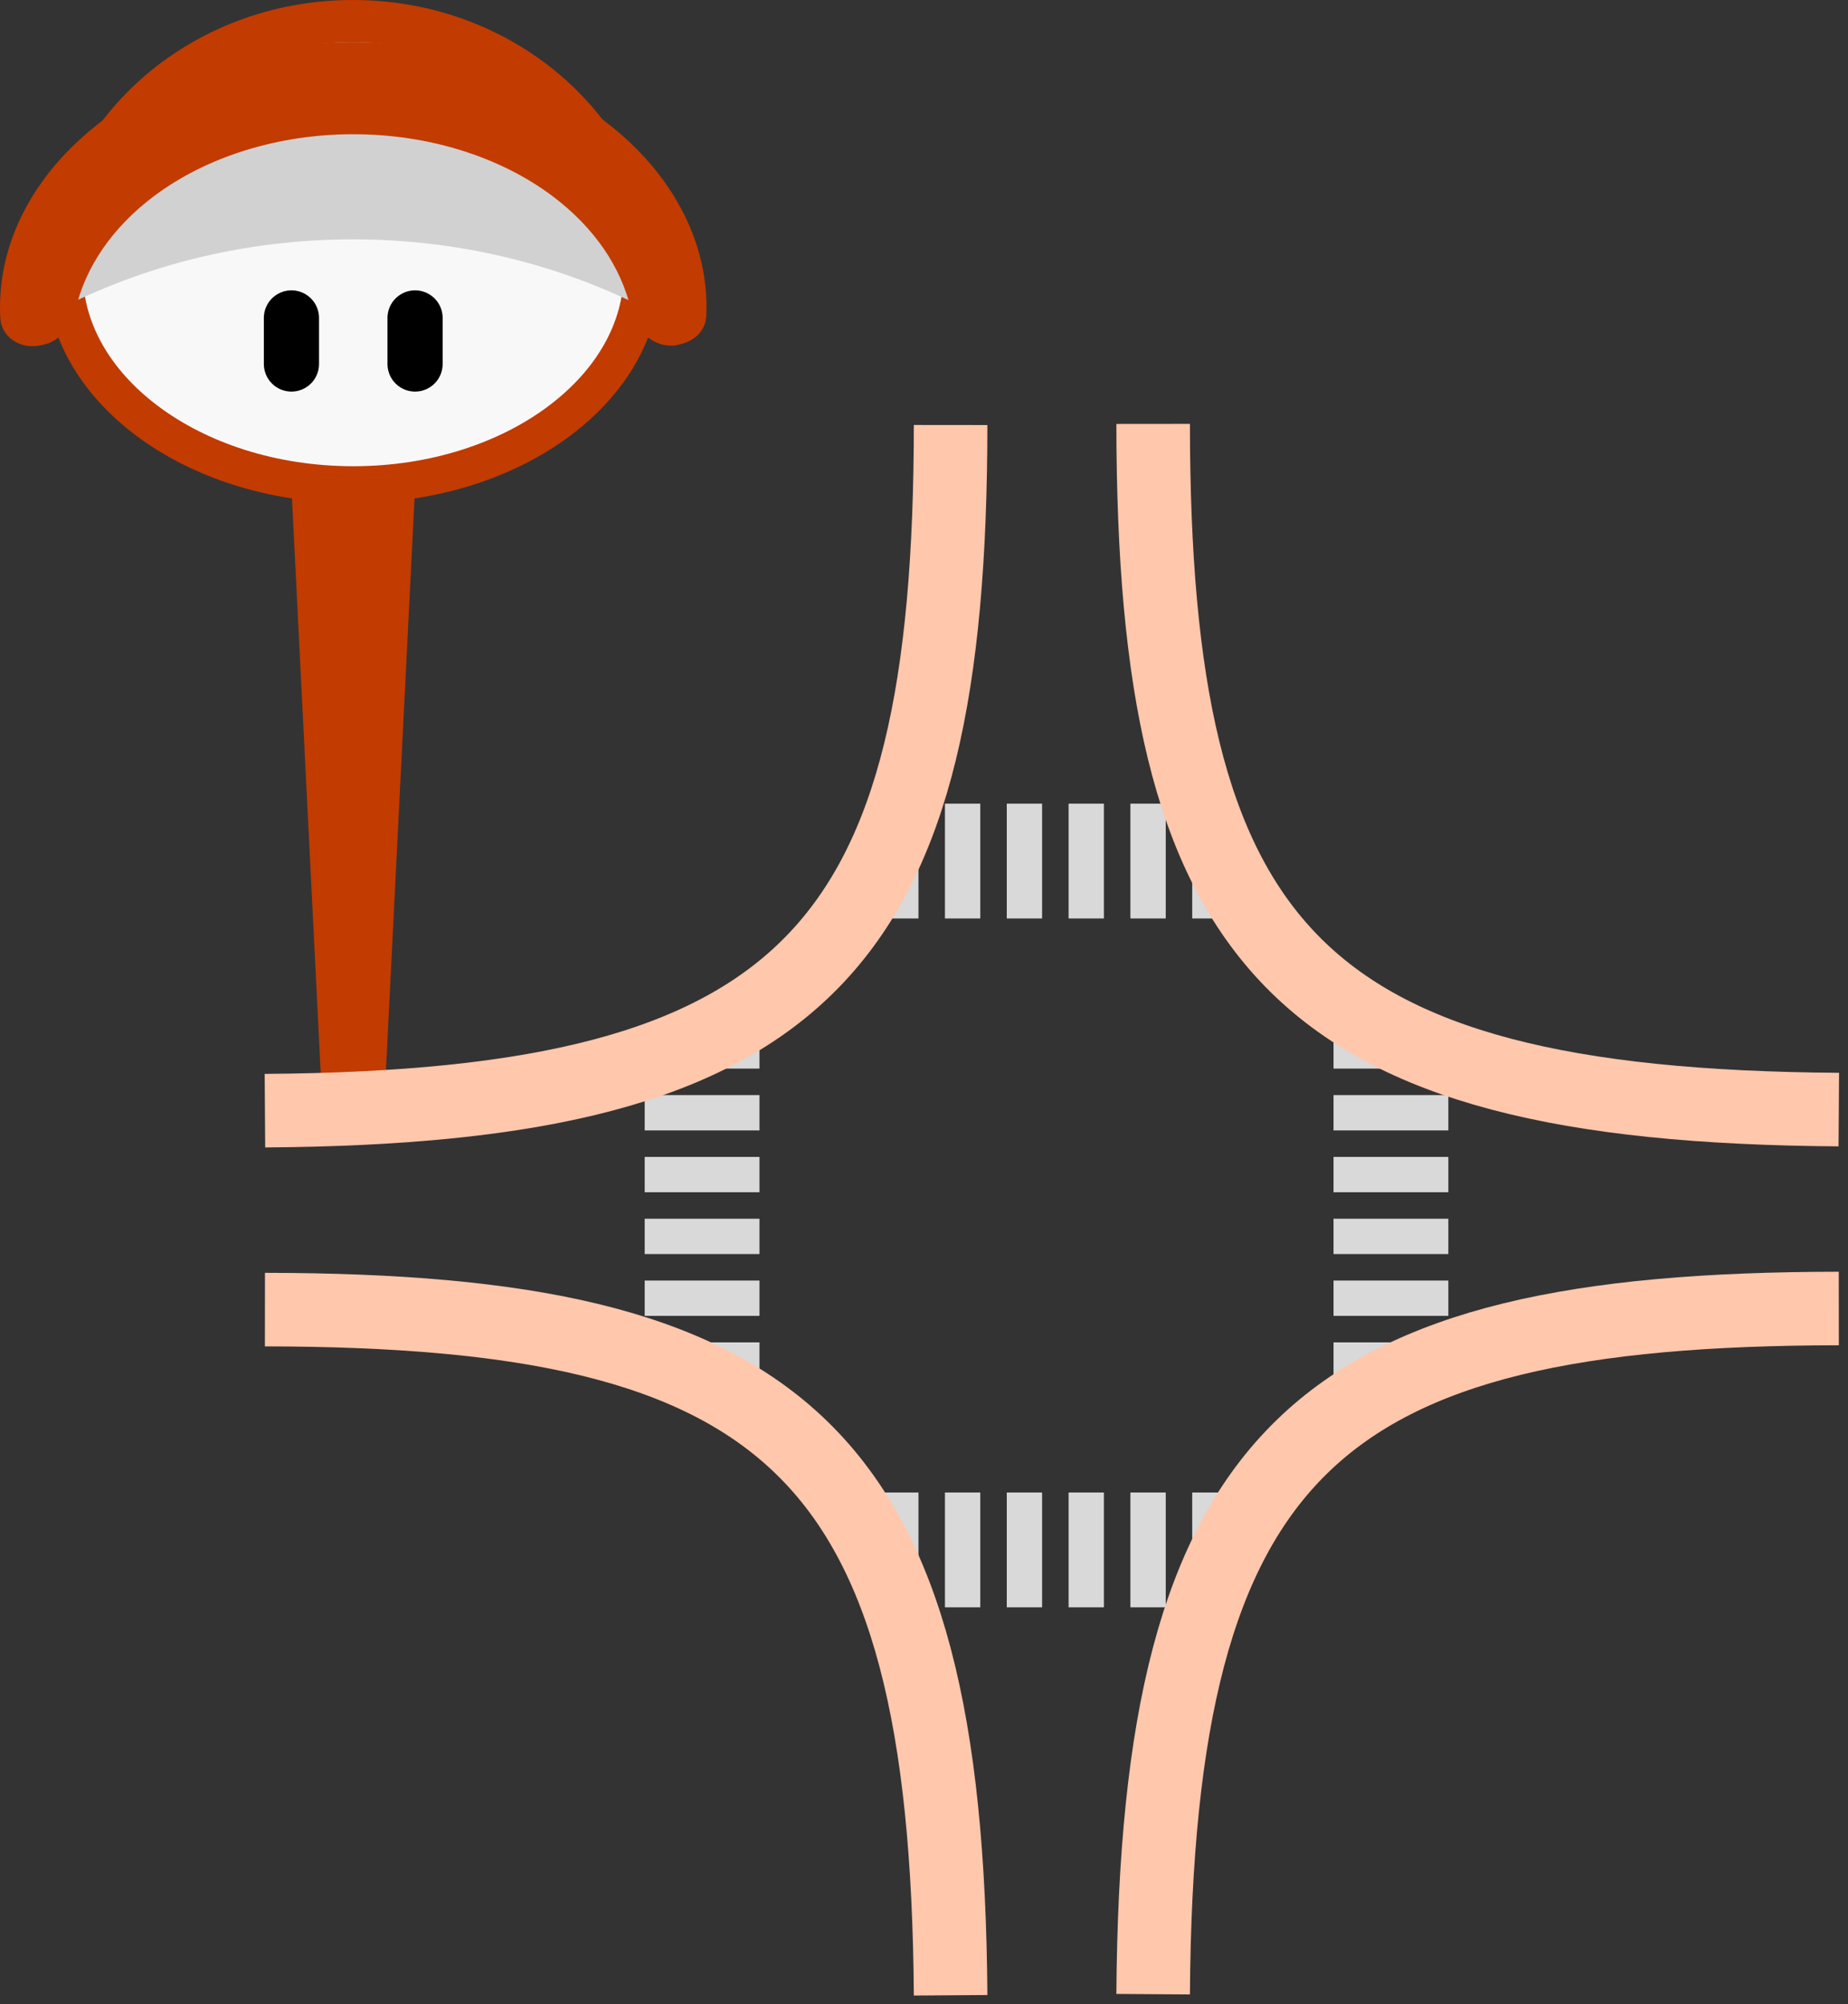 <svg width="201" height="218" viewBox="0 0 201 218" fill="none" xmlns="http://www.w3.org/2000/svg">
<rect x="0" y="0" width="201" height="218" fill="#333333" stroke="none"/>
<path fill-rule="evenodd" clip-rule="evenodd" d="M157.53 112.384H145.043V116.226H157.53V112.384ZM157.53 119.108H145.043V122.95H157.53V119.108ZM145.043 129.674V125.831H157.53V129.674H145.043ZM145.043 132.555V136.398H157.53V132.555H145.043ZM145.043 143.121V139.279H157.53V143.121H145.043ZM145.043 146.003V149.845H157.53V146.003H145.043Z" fill="#D9D9D9"/>
<path fill-rule="evenodd" clip-rule="evenodd" d="M82.607 112.384H70.12V116.226H82.607V112.384ZM82.607 119.108H70.12V122.95H82.607V119.108ZM70.12 129.674V125.832H82.607V129.674H70.12ZM70.12 132.555V136.398H82.607V132.555H70.12ZM70.12 143.121V139.279H82.607V143.121H70.12ZM70.12 146.003V149.845H82.607V146.003H70.12Z" fill="#D9D9D9"/>
<path fill-rule="evenodd" clip-rule="evenodd" d="M133.517 99.897V87.41H129.674V99.897H133.517ZM126.793 99.897V87.41H122.95V99.897H126.793ZM116.226 87.41H120.069V99.897H116.226V87.41ZM113.345 87.41H109.503V99.897H113.345V87.41ZM102.779 87.41H106.622V99.897H102.779V87.41ZM99.898 87.41H96.055V99.897H99.898V87.41Z" fill="#D9D9D9"/>
<path fill-rule="evenodd" clip-rule="evenodd" d="M133.517 174.82V162.333H129.674V174.82H133.517ZM126.793 174.82V162.333H122.95V174.82H126.793ZM116.226 162.333H120.069V174.82H116.226V162.333ZM113.345 162.333H109.503V174.82H113.345V162.333ZM102.779 162.333H106.622V174.82H102.779V162.333ZM99.898 162.333H96.055V174.82H99.898V162.333Z" fill="#D9D9D9"/>
<path fill-rule="evenodd" clip-rule="evenodd" d="M71.763 29.764C61.943 24.469 50.544 21.439 38.388 21.439C26.231 21.439 14.832 24.469 5.011 29.765C5.806 13.201 20.445 0 38.387 0C56.329 0 70.968 13.201 71.763 29.764Z" fill="#C23B00"/>
<path d="M38.422 6.594C47.257 6.594 55.179 9.283 60.847 13.534C66.514 17.784 69.832 23.503 69.832 29.652C69.832 35.801 66.514 41.52 60.847 45.77C55.179 50.021 47.257 52.709 38.422 52.709C29.587 52.709 21.665 50.021 15.997 45.77C10.33 41.52 7.012 35.801 7.012 29.652C7.012 23.503 10.33 17.784 15.997 13.534C21.665 9.283 29.587 6.594 38.422 6.594Z" fill="#F8F8F8" stroke="#C23B00" stroke-width="4"/>
<path fill-rule="evenodd" clip-rule="evenodd" d="M71.763 34.357C61.943 29.062 50.544 26.032 38.388 26.032C26.231 26.032 14.832 29.063 5.011 34.358C5.806 17.795 20.445 4.594 38.387 4.594C56.329 4.594 70.968 17.794 71.763 34.357Z" fill="#D1D1D1"/>
<path d="M31.698 34.58V39.591" stroke="black" stroke-width="6" stroke-linecap="round"/>
<path d="M45.145 34.58V39.591" stroke="black" stroke-width="6" stroke-linecap="round"/>
<path d="M31.74 53.874H45.104L41.763 120.695H35.081L31.74 53.874Z" fill="#C23B00"/>
<path d="M72.886 37.433C74.868 37.664 76.737 36.341 76.823 34.349C76.953 31.37 76.465 28.387 75.37 25.507C73.846 21.499 71.181 17.786 67.558 14.626C63.935 11.465 59.441 8.931 54.387 7.2C49.332 5.468 43.836 4.579 38.279 4.594C32.722 4.61 27.235 5.529 22.198 7.289C17.16 9.049 12.692 11.608 9.101 14.789C5.509 17.969 2.881 21.697 1.396 25.713C0.327 28.605 -0.13 31.598 0.032 34.582C0.139 36.566 2.01 37.868 3.982 37.627C6.23 37.352 7.714 35.187 7.778 32.923C7.832 31.017 8.202 29.118 8.885 27.27C10.069 24.066 12.166 21.092 15.031 18.555C17.896 16.017 21.46 13.976 25.479 12.572C29.498 11.168 33.875 10.435 38.308 10.422C42.741 10.41 47.125 11.119 51.158 12.501C55.19 13.882 58.775 15.903 61.665 18.425C64.555 20.946 66.681 23.908 67.897 27.105C68.6 28.953 68.989 30.854 69.061 32.764C69.146 35.023 70.641 37.171 72.886 37.433Z" fill="#C23B00"/>
<path d="M72.958 37.586C75.104 37.586 76.878 35.833 76.497 33.722C75.375 27.506 71.57 21.695 65.59 17.21C58.385 11.806 48.612 8.77 38.422 8.77C28.232 8.77 18.459 11.806 11.254 17.21C5.274 21.695 1.468 27.506 0.347 33.722C-0.034 35.833 1.74 37.586 3.885 37.586C6.031 37.586 7.73 35.826 8.204 33.733C9.262 29.066 12.226 24.723 16.748 21.331C22.496 17.02 30.293 14.598 38.422 14.598C46.551 14.598 54.347 17.02 60.096 21.331C64.618 24.723 67.582 29.066 68.639 33.733C69.114 35.826 70.812 37.586 72.958 37.586Z" fill="#C23B00"/>
<path d="M103.394 46.225C103.341 102.934 88.203 120.393 28.816 120.802" stroke="#FFC7AC" stroke-width="8"/>
<path d="M125.423 46.106C125.476 102.815 140.614 120.274 200 120.684" stroke="#FFC7AC" stroke-width="8"/>
<path d="M28.816 142.439C85.525 142.492 102.984 157.63 103.394 217.017" stroke="#FFC7AC" stroke-width="8"/>
<path d="M200 142.32C143.291 142.373 125.832 157.511 125.423 216.897" stroke="#FFC7AC" stroke-width="8"/>
</svg>
